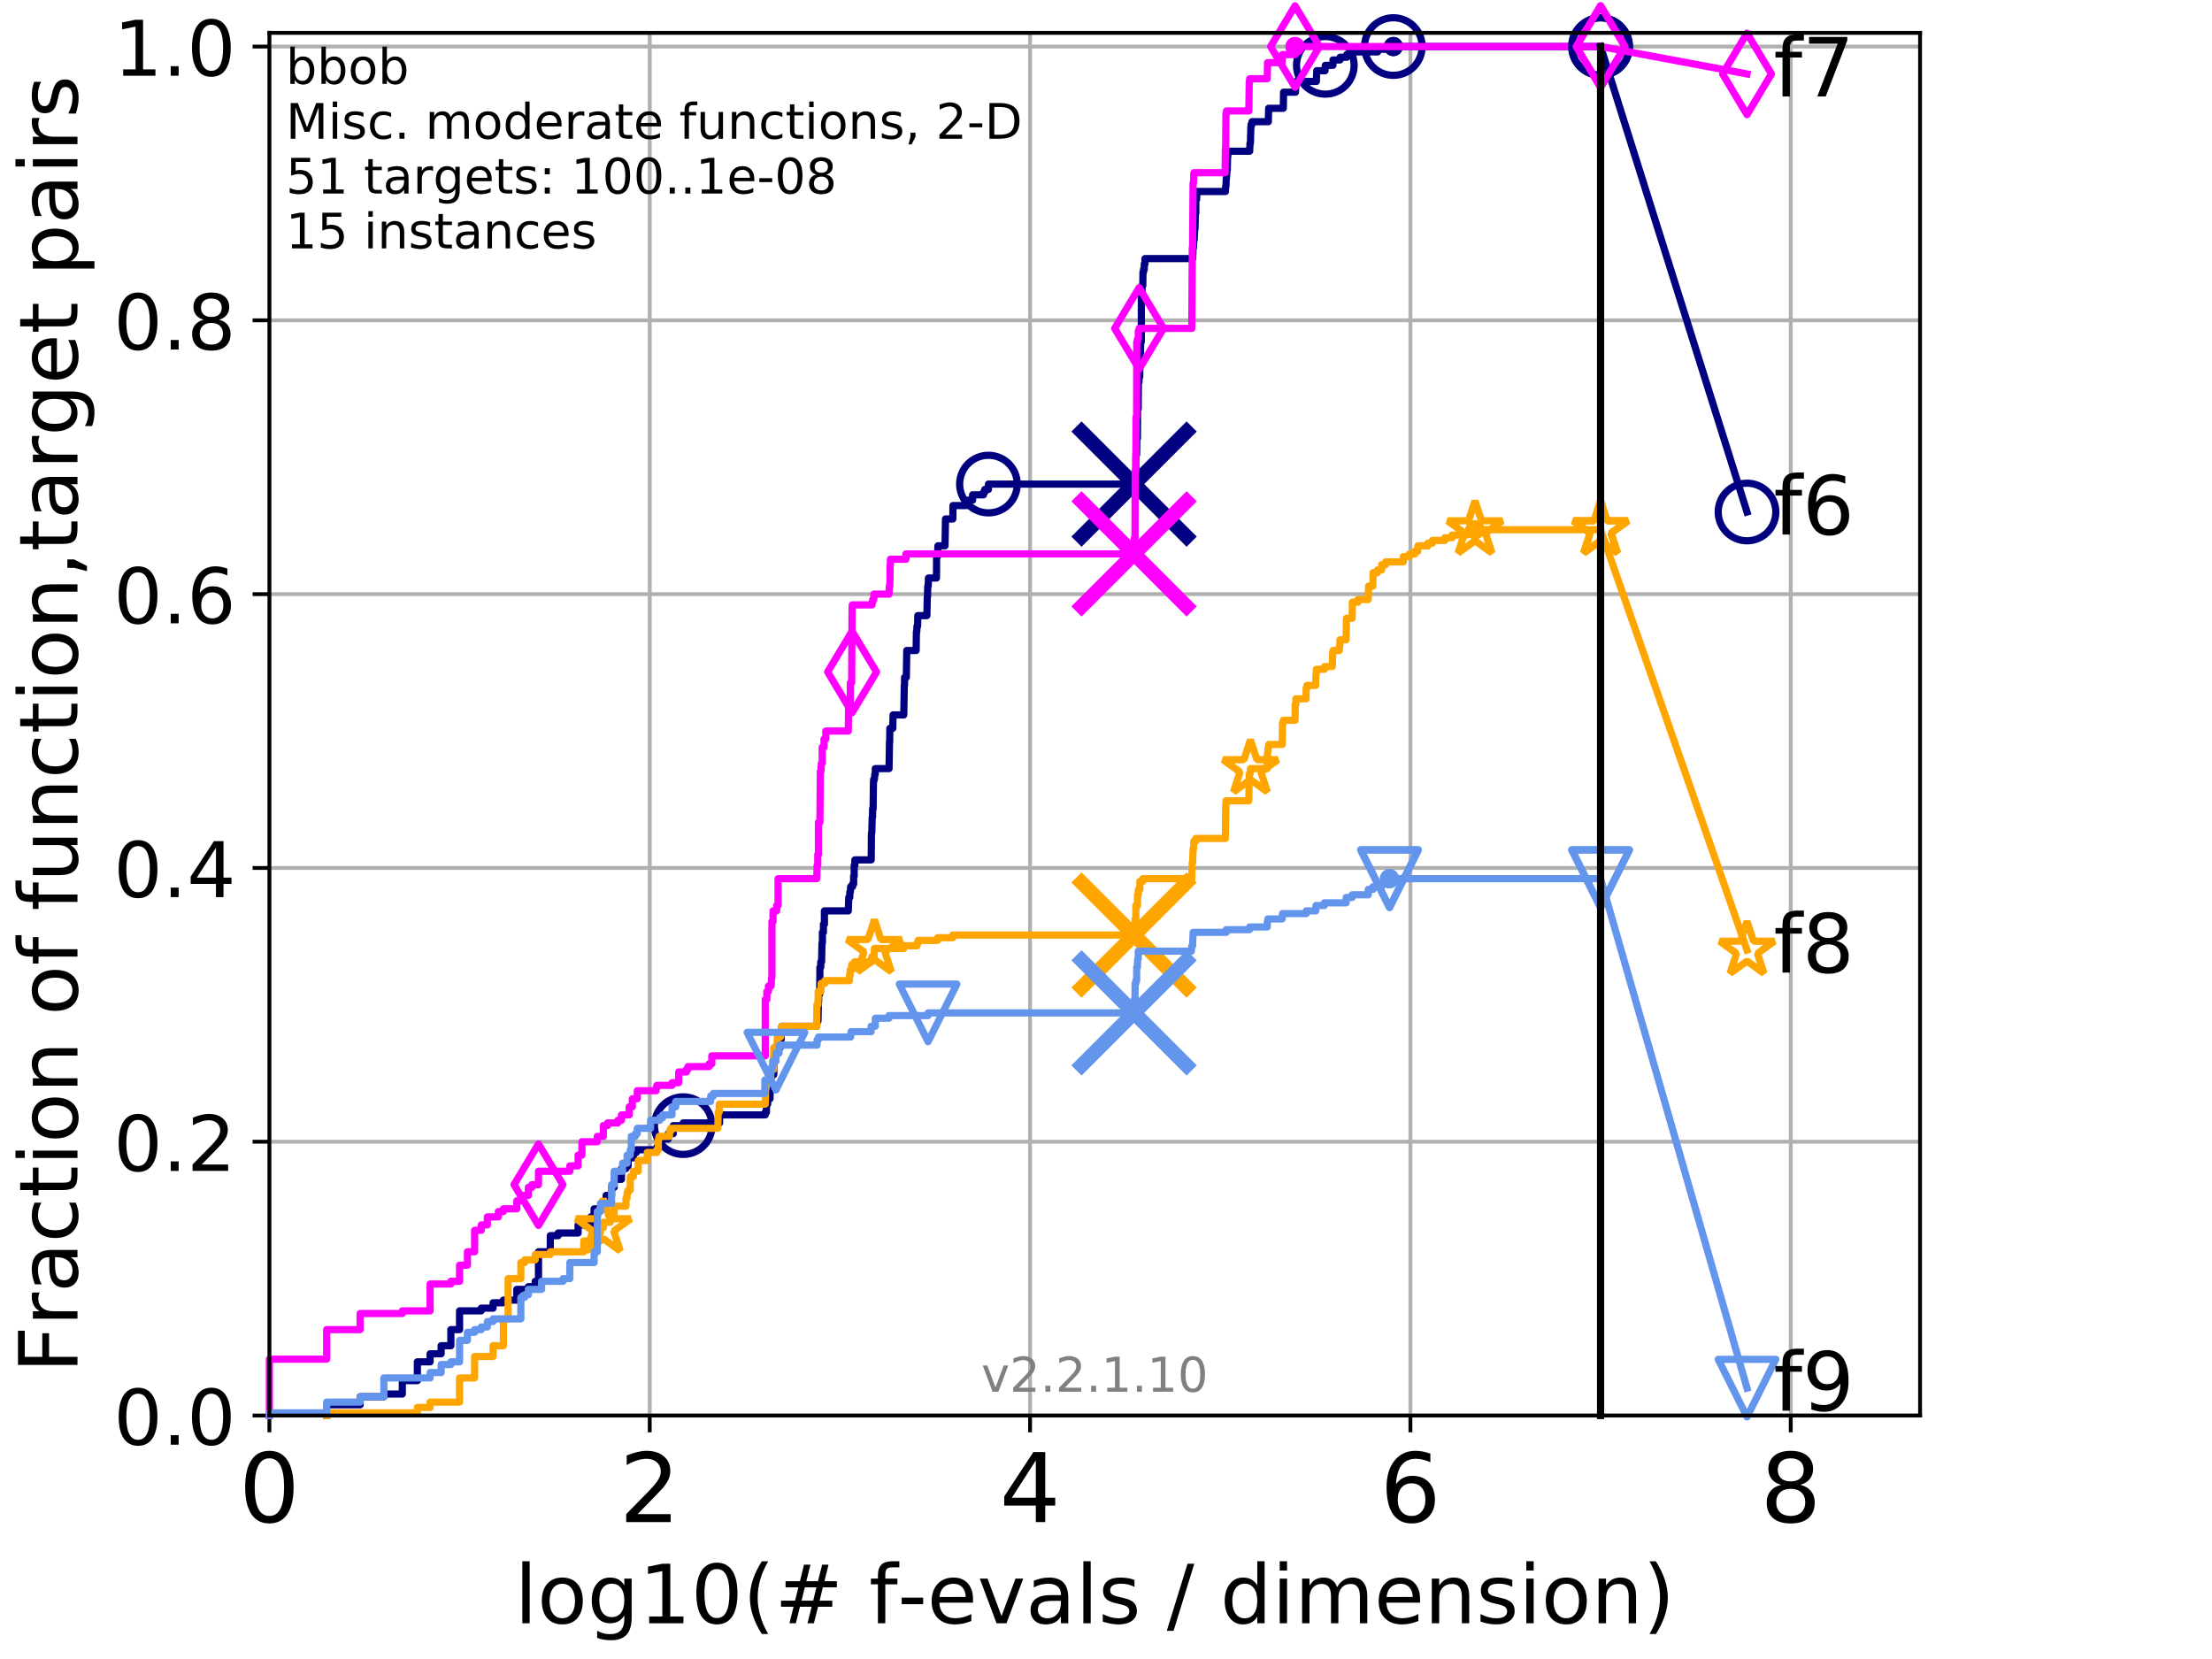 <?xml version="1.0" encoding="utf-8" standalone="no"?>
<!DOCTYPE svg PUBLIC "-//W3C//DTD SVG 1.1//EN"
  "http://www.w3.org/Graphics/SVG/1.1/DTD/svg11.dtd">
<!-- Created with matplotlib (http://matplotlib.org/) -->
<svg height="345.6pt" version="1.1" viewBox="0 0 460.8 345.6" width="460.8pt" xmlns="http://www.w3.org/2000/svg" xmlns:xlink="http://www.w3.org/1999/xlink">
 <defs>
  <style type="text/css">
*{stroke-linecap:butt;stroke-linejoin:round;}
  </style>
 </defs>
 <g id="figure_1">
  <g id="patch_1">
   <path d="M 0 345.6 
L 460.8 345.6 
L 460.8 0 
L 0 0 
z
" style="fill:#ffffff;"/>
  </g>
  <g id="axes_1">
   <g id="patch_2">
    <path d="M 56.12 294.88 
L 399.984 294.88 
L 399.984 6.845 
L 56.12 6.845 
z
" style="fill:#ffffff;"/>
   </g>
   <g id="matplotlib.axis_1">
    <g id="xtick_1">
     <g id="line2d_1">
      <path clip-path="url(#p5148d0ee35)" d="M 56.12 294.88 
L 56.12 6.845 
" style="fill:none;stroke:#b0b0b0;stroke-linecap:square;stroke-width:0.8;"/>
     </g>
     <g id="line2d_2">
      <defs>
       <path d="M 0 0 
L 0 3.5 
" id="m7749df91ec" style="stroke:#000000;stroke-width:0.8;"/>
      </defs>
      <g>
       <use style="stroke:#000000;stroke-width:0.8;" x="56.12" xlink:href="#m7749df91ec" y="294.88"/>
      </g>
     </g>
     <g id="text_1">
      <!-- 0 -->
      <defs>
       <path d="M 31.781 66.406 
Q 24.172 66.406 20.328 58.906 
Q 16.5 51.422 16.5 36.375 
Q 16.5 21.391 20.328 13.891 
Q 24.172 6.391 31.781 6.391 
Q 39.453 6.391 43.281 13.891 
Q 47.125 21.391 47.125 36.375 
Q 47.125 51.422 43.281 58.906 
Q 39.453 66.406 31.781 66.406 
z
M 31.781 74.219 
Q 44.047 74.219 50.516 64.516 
Q 56.984 54.828 56.984 36.375 
Q 56.984 17.969 50.516 8.266 
Q 44.047 -1.422 31.781 -1.422 
Q 19.531 -1.422 13.062 8.266 
Q 6.594 17.969 6.594 36.375 
Q 6.594 54.828 13.062 64.516 
Q 19.531 74.219 31.781 74.219 
z
" id="DejaVuSans-30"/>
      </defs>
      <g transform="translate(49.758 317.077)scale(0.2 -0.2)">
       <use xlink:href="#DejaVuSans-30"/>
      </g>
     </g>
    </g>
    <g id="xtick_2">
     <g id="line2d_3">
      <path clip-path="url(#p5148d0ee35)" d="M 135.351 294.88 
L 135.351 6.845 
" style="fill:none;stroke:#b0b0b0;stroke-linecap:square;stroke-width:0.8;"/>
     </g>
     <g id="line2d_4">
      <g>
       <use style="stroke:#000000;stroke-width:0.8;" x="135.351" xlink:href="#m7749df91ec" y="294.88"/>
      </g>
     </g>
     <g id="text_2">
      <!-- 2 -->
      <defs>
       <path d="M 19.188 8.297 
L 53.609 8.297 
L 53.609 0 
L 7.328 0 
L 7.328 8.297 
Q 12.938 14.109 22.625 23.891 
Q 32.328 33.688 34.812 36.531 
Q 39.547 41.844 41.422 45.531 
Q 43.312 49.219 43.312 52.781 
Q 43.312 58.594 39.234 62.25 
Q 35.156 65.922 28.609 65.922 
Q 23.969 65.922 18.812 64.312 
Q 13.672 62.703 7.812 59.422 
L 7.812 69.391 
Q 13.766 71.781 18.938 73 
Q 24.125 74.219 28.422 74.219 
Q 39.75 74.219 46.484 68.547 
Q 53.219 62.891 53.219 53.422 
Q 53.219 48.922 51.531 44.891 
Q 49.859 40.875 45.406 35.406 
Q 44.188 33.984 37.641 27.219 
Q 31.109 20.453 19.188 8.297 
z
" id="DejaVuSans-32"/>
      </defs>
      <g transform="translate(128.989 317.077)scale(0.2 -0.2)">
       <use xlink:href="#DejaVuSans-32"/>
      </g>
     </g>
    </g>
    <g id="xtick_3">
     <g id="line2d_5">
      <path clip-path="url(#p5148d0ee35)" d="M 214.583 294.88 
L 214.583 6.845 
" style="fill:none;stroke:#b0b0b0;stroke-linecap:square;stroke-width:0.8;"/>
     </g>
     <g id="line2d_6">
      <g>
       <use style="stroke:#000000;stroke-width:0.8;" x="214.583" xlink:href="#m7749df91ec" y="294.88"/>
      </g>
     </g>
     <g id="text_3">
      <!-- 4 -->
      <defs>
       <path d="M 37.797 64.312 
L 12.891 25.391 
L 37.797 25.391 
z
M 35.203 72.906 
L 47.609 72.906 
L 47.609 25.391 
L 58.016 25.391 
L 58.016 17.188 
L 47.609 17.188 
L 47.609 0 
L 37.797 0 
L 37.797 17.188 
L 4.891 17.188 
L 4.891 26.703 
z
" id="DejaVuSans-34"/>
      </defs>
      <g transform="translate(208.22 317.077)scale(0.2 -0.2)">
       <use xlink:href="#DejaVuSans-34"/>
      </g>
     </g>
    </g>
    <g id="xtick_4">
     <g id="line2d_7">
      <path clip-path="url(#p5148d0ee35)" d="M 293.814 294.88 
L 293.814 6.845 
" style="fill:none;stroke:#b0b0b0;stroke-linecap:square;stroke-width:0.8;"/>
     </g>
     <g id="line2d_8">
      <g>
       <use style="stroke:#000000;stroke-width:0.8;" x="293.814" xlink:href="#m7749df91ec" y="294.88"/>
      </g>
     </g>
     <g id="text_4">
      <!-- 6 -->
      <defs>
       <path d="M 33.016 40.375 
Q 26.375 40.375 22.484 35.828 
Q 18.609 31.297 18.609 23.391 
Q 18.609 15.531 22.484 10.953 
Q 26.375 6.391 33.016 6.391 
Q 39.656 6.391 43.531 10.953 
Q 47.406 15.531 47.406 23.391 
Q 47.406 31.297 43.531 35.828 
Q 39.656 40.375 33.016 40.375 
z
M 52.594 71.297 
L 52.594 62.312 
Q 48.875 64.062 45.094 64.984 
Q 41.312 65.922 37.594 65.922 
Q 27.828 65.922 22.672 59.328 
Q 17.531 52.734 16.797 39.406 
Q 19.672 43.656 24.016 45.922 
Q 28.375 48.188 33.594 48.188 
Q 44.578 48.188 50.953 41.516 
Q 57.328 34.859 57.328 23.391 
Q 57.328 12.156 50.688 5.359 
Q 44.047 -1.422 33.016 -1.422 
Q 20.359 -1.422 13.672 8.266 
Q 6.984 17.969 6.984 36.375 
Q 6.984 53.656 15.188 63.938 
Q 23.391 74.219 37.203 74.219 
Q 40.922 74.219 44.703 73.484 
Q 48.484 72.75 52.594 71.297 
z
" id="DejaVuSans-36"/>
      </defs>
      <g transform="translate(287.452 317.077)scale(0.2 -0.2)">
       <use xlink:href="#DejaVuSans-36"/>
      </g>
     </g>
    </g>
    <g id="xtick_5">
     <g id="line2d_9">
      <path clip-path="url(#p5148d0ee35)" d="M 373.045 294.88 
L 373.045 6.845 
" style="fill:none;stroke:#b0b0b0;stroke-linecap:square;stroke-width:0.8;"/>
     </g>
     <g id="line2d_10">
      <g>
       <use style="stroke:#000000;stroke-width:0.8;" x="373.045" xlink:href="#m7749df91ec" y="294.88"/>
      </g>
     </g>
     <g id="text_5">
      <!-- 8 -->
      <defs>
       <path d="M 31.781 34.625 
Q 24.75 34.625 20.719 30.859 
Q 16.703 27.094 16.703 20.516 
Q 16.703 13.922 20.719 10.156 
Q 24.75 6.391 31.781 6.391 
Q 38.812 6.391 42.859 10.172 
Q 46.922 13.969 46.922 20.516 
Q 46.922 27.094 42.891 30.859 
Q 38.875 34.625 31.781 34.625 
z
M 21.922 38.812 
Q 15.578 40.375 12.031 44.719 
Q 8.5 49.078 8.5 55.328 
Q 8.5 64.062 14.719 69.141 
Q 20.953 74.219 31.781 74.219 
Q 42.672 74.219 48.875 69.141 
Q 55.078 64.062 55.078 55.328 
Q 55.078 49.078 51.531 44.719 
Q 48 40.375 41.703 38.812 
Q 48.828 37.156 52.797 32.312 
Q 56.781 27.484 56.781 20.516 
Q 56.781 9.906 50.312 4.234 
Q 43.844 -1.422 31.781 -1.422 
Q 19.734 -1.422 13.25 4.234 
Q 6.781 9.906 6.781 20.516 
Q 6.781 27.484 10.781 32.312 
Q 14.797 37.156 21.922 38.812 
z
M 18.312 54.391 
Q 18.312 48.734 21.844 45.562 
Q 25.391 42.391 31.781 42.391 
Q 38.141 42.391 41.719 45.562 
Q 45.312 48.734 45.312 54.391 
Q 45.312 60.062 41.719 63.234 
Q 38.141 66.406 31.781 66.406 
Q 25.391 66.406 21.844 63.234 
Q 18.312 60.062 18.312 54.391 
z
" id="DejaVuSans-38"/>
      </defs>
      <g transform="translate(366.683 317.077)scale(0.2 -0.2)">
       <use xlink:href="#DejaVuSans-38"/>
      </g>
     </g>
    </g>
    <g id="text_6">
     <!-- log10(# f-evals / dimension) -->
     <defs>
      <path d="M 9.422 75.984 
L 18.406 75.984 
L 18.406 0 
L 9.422 0 
z
" id="DejaVuSans-6c"/>
      <path d="M 30.609 48.391 
Q 23.391 48.391 19.188 42.75 
Q 14.984 37.109 14.984 27.297 
Q 14.984 17.484 19.156 11.844 
Q 23.344 6.203 30.609 6.203 
Q 37.797 6.203 41.984 11.859 
Q 46.188 17.531 46.188 27.297 
Q 46.188 37.016 41.984 42.703 
Q 37.797 48.391 30.609 48.391 
z
M 30.609 56 
Q 42.328 56 49.016 48.375 
Q 55.719 40.766 55.719 27.297 
Q 55.719 13.875 49.016 6.219 
Q 42.328 -1.422 30.609 -1.422 
Q 18.844 -1.422 12.172 6.219 
Q 5.516 13.875 5.516 27.297 
Q 5.516 40.766 12.172 48.375 
Q 18.844 56 30.609 56 
z
" id="DejaVuSans-6f"/>
      <path d="M 45.406 27.984 
Q 45.406 37.75 41.375 43.109 
Q 37.359 48.484 30.078 48.484 
Q 22.859 48.484 18.828 43.109 
Q 14.797 37.75 14.797 27.984 
Q 14.797 18.266 18.828 12.891 
Q 22.859 7.516 30.078 7.516 
Q 37.359 7.516 41.375 12.891 
Q 45.406 18.266 45.406 27.984 
z
M 54.391 6.781 
Q 54.391 -7.172 48.188 -13.984 
Q 42 -20.797 29.203 -20.797 
Q 24.469 -20.797 20.266 -20.094 
Q 16.062 -19.391 12.109 -17.922 
L 12.109 -9.188 
Q 16.062 -11.328 19.922 -12.344 
Q 23.781 -13.375 27.781 -13.375 
Q 36.625 -13.375 41.016 -8.766 
Q 45.406 -4.156 45.406 5.172 
L 45.406 9.625 
Q 42.625 4.781 38.281 2.391 
Q 33.938 0 27.875 0 
Q 17.828 0 11.672 7.656 
Q 5.516 15.328 5.516 27.984 
Q 5.516 40.672 11.672 48.328 
Q 17.828 56 27.875 56 
Q 33.938 56 38.281 53.609 
Q 42.625 51.219 45.406 46.391 
L 45.406 54.688 
L 54.391 54.688 
z
" id="DejaVuSans-67"/>
      <path d="M 12.406 8.297 
L 28.516 8.297 
L 28.516 63.922 
L 10.984 60.406 
L 10.984 69.391 
L 28.422 72.906 
L 38.281 72.906 
L 38.281 8.297 
L 54.391 8.297 
L 54.391 0 
L 12.406 0 
z
" id="DejaVuSans-31"/>
      <path d="M 31 75.875 
Q 24.469 64.656 21.281 53.656 
Q 18.109 42.672 18.109 31.391 
Q 18.109 20.125 21.312 9.062 
Q 24.516 -2 31 -13.188 
L 23.188 -13.188 
Q 15.875 -1.703 12.234 9.375 
Q 8.594 20.453 8.594 31.391 
Q 8.594 42.281 12.203 53.312 
Q 15.828 64.359 23.188 75.875 
z
" id="DejaVuSans-28"/>
      <path d="M 51.125 44 
L 36.922 44 
L 32.812 27.688 
L 47.125 27.688 
z
M 43.797 71.781 
L 38.719 51.516 
L 52.984 51.516 
L 58.109 71.781 
L 65.922 71.781 
L 60.891 51.516 
L 76.125 51.516 
L 76.125 44 
L 58.984 44 
L 54.984 27.688 
L 70.516 27.688 
L 70.516 20.219 
L 53.078 20.219 
L 48 0 
L 40.188 0 
L 45.219 20.219 
L 30.906 20.219 
L 25.875 0 
L 18.016 0 
L 23.094 20.219 
L 7.719 20.219 
L 7.719 27.688 
L 24.906 27.688 
L 29 44 
L 13.281 44 
L 13.281 51.516 
L 30.906 51.516 
L 35.891 71.781 
z
" id="DejaVuSans-23"/>
      <path id="DejaVuSans-20"/>
      <path d="M 37.109 75.984 
L 37.109 68.5 
L 28.516 68.5 
Q 23.688 68.5 21.797 66.547 
Q 19.922 64.594 19.922 59.516 
L 19.922 54.688 
L 34.719 54.688 
L 34.719 47.703 
L 19.922 47.703 
L 19.922 0 
L 10.891 0 
L 10.891 47.703 
L 2.297 47.703 
L 2.297 54.688 
L 10.891 54.688 
L 10.891 58.5 
Q 10.891 67.625 15.141 71.797 
Q 19.391 75.984 28.609 75.984 
z
" id="DejaVuSans-66"/>
      <path d="M 4.891 31.391 
L 31.203 31.391 
L 31.203 23.391 
L 4.891 23.391 
z
" id="DejaVuSans-2d"/>
      <path d="M 56.203 29.594 
L 56.203 25.203 
L 14.891 25.203 
Q 15.484 15.922 20.484 11.062 
Q 25.484 6.203 34.422 6.203 
Q 39.594 6.203 44.453 7.469 
Q 49.312 8.734 54.109 11.281 
L 54.109 2.781 
Q 49.266 0.734 44.188 -0.344 
Q 39.109 -1.422 33.891 -1.422 
Q 20.797 -1.422 13.156 6.188 
Q 5.516 13.812 5.516 26.812 
Q 5.516 40.234 12.766 48.109 
Q 20.016 56 32.328 56 
Q 43.359 56 49.781 48.891 
Q 56.203 41.797 56.203 29.594 
z
M 47.219 32.234 
Q 47.125 39.594 43.094 43.984 
Q 39.062 48.391 32.422 48.391 
Q 24.906 48.391 20.391 44.141 
Q 15.875 39.891 15.188 32.172 
z
" id="DejaVuSans-65"/>
      <path d="M 2.984 54.688 
L 12.5 54.688 
L 29.594 8.797 
L 46.688 54.688 
L 56.203 54.688 
L 35.688 0 
L 23.484 0 
z
" id="DejaVuSans-76"/>
      <path d="M 34.281 27.484 
Q 23.391 27.484 19.188 25 
Q 14.984 22.516 14.984 16.5 
Q 14.984 11.719 18.141 8.906 
Q 21.297 6.109 26.703 6.109 
Q 34.188 6.109 38.703 11.406 
Q 43.219 16.703 43.219 25.484 
L 43.219 27.484 
z
M 52.203 31.203 
L 52.203 0 
L 43.219 0 
L 43.219 8.297 
Q 40.141 3.328 35.547 0.953 
Q 30.953 -1.422 24.312 -1.422 
Q 15.922 -1.422 10.953 3.297 
Q 6 8.016 6 15.922 
Q 6 25.141 12.172 29.828 
Q 18.359 34.516 30.609 34.516 
L 43.219 34.516 
L 43.219 35.406 
Q 43.219 41.609 39.141 45 
Q 35.062 48.391 27.688 48.391 
Q 23 48.391 18.547 47.266 
Q 14.109 46.141 10.016 43.891 
L 10.016 52.203 
Q 14.938 54.109 19.578 55.047 
Q 24.219 56 28.609 56 
Q 40.484 56 46.344 49.844 
Q 52.203 43.703 52.203 31.203 
z
" id="DejaVuSans-61"/>
      <path d="M 44.281 53.078 
L 44.281 44.578 
Q 40.484 46.531 36.375 47.5 
Q 32.281 48.484 27.875 48.484 
Q 21.188 48.484 17.844 46.438 
Q 14.5 44.391 14.5 40.281 
Q 14.5 37.156 16.891 35.375 
Q 19.281 33.594 26.516 31.984 
L 29.594 31.297 
Q 39.156 29.25 43.188 25.516 
Q 47.219 21.781 47.219 15.094 
Q 47.219 7.469 41.188 3.016 
Q 35.156 -1.422 24.609 -1.422 
Q 20.219 -1.422 15.453 -0.562 
Q 10.688 0.297 5.422 2 
L 5.422 11.281 
Q 10.406 8.688 15.234 7.391 
Q 20.062 6.109 24.812 6.109 
Q 31.156 6.109 34.562 8.281 
Q 37.984 10.453 37.984 14.406 
Q 37.984 18.062 35.516 20.016 
Q 33.062 21.969 24.703 23.781 
L 21.578 24.516 
Q 13.234 26.266 9.516 29.906 
Q 5.812 33.547 5.812 39.891 
Q 5.812 47.609 11.281 51.797 
Q 16.75 56 26.812 56 
Q 31.781 56 36.172 55.266 
Q 40.578 54.547 44.281 53.078 
z
" id="DejaVuSans-73"/>
      <path d="M 25.391 72.906 
L 33.688 72.906 
L 8.297 -9.281 
L 0 -9.281 
z
" id="DejaVuSans-2f"/>
      <path d="M 45.406 46.391 
L 45.406 75.984 
L 54.391 75.984 
L 54.391 0 
L 45.406 0 
L 45.406 8.203 
Q 42.578 3.328 38.25 0.953 
Q 33.938 -1.422 27.875 -1.422 
Q 17.969 -1.422 11.734 6.484 
Q 5.516 14.406 5.516 27.297 
Q 5.516 40.188 11.734 48.094 
Q 17.969 56 27.875 56 
Q 33.938 56 38.25 53.625 
Q 42.578 51.266 45.406 46.391 
z
M 14.797 27.297 
Q 14.797 17.391 18.875 11.75 
Q 22.953 6.109 30.078 6.109 
Q 37.203 6.109 41.297 11.75 
Q 45.406 17.391 45.406 27.297 
Q 45.406 37.203 41.297 42.844 
Q 37.203 48.484 30.078 48.484 
Q 22.953 48.484 18.875 42.844 
Q 14.797 37.203 14.797 27.297 
z
" id="DejaVuSans-64"/>
      <path d="M 9.422 54.688 
L 18.406 54.688 
L 18.406 0 
L 9.422 0 
z
M 9.422 75.984 
L 18.406 75.984 
L 18.406 64.594 
L 9.422 64.594 
z
" id="DejaVuSans-69"/>
      <path d="M 52 44.188 
Q 55.375 50.25 60.062 53.125 
Q 64.75 56 71.094 56 
Q 79.641 56 84.281 50.016 
Q 88.922 44.047 88.922 33.016 
L 88.922 0 
L 79.891 0 
L 79.891 32.719 
Q 79.891 40.578 77.094 44.375 
Q 74.312 48.188 68.609 48.188 
Q 61.625 48.188 57.562 43.547 
Q 53.516 38.922 53.516 30.906 
L 53.516 0 
L 44.484 0 
L 44.484 32.719 
Q 44.484 40.625 41.703 44.406 
Q 38.922 48.188 33.109 48.188 
Q 26.219 48.188 22.156 43.531 
Q 18.109 38.875 18.109 30.906 
L 18.109 0 
L 9.078 0 
L 9.078 54.688 
L 18.109 54.688 
L 18.109 46.188 
Q 21.188 51.219 25.484 53.609 
Q 29.781 56 35.688 56 
Q 41.656 56 45.828 52.969 
Q 50 49.953 52 44.188 
z
" id="DejaVuSans-6d"/>
      <path d="M 54.891 33.016 
L 54.891 0 
L 45.906 0 
L 45.906 32.719 
Q 45.906 40.484 42.875 44.328 
Q 39.844 48.188 33.797 48.188 
Q 26.516 48.188 22.312 43.547 
Q 18.109 38.922 18.109 30.906 
L 18.109 0 
L 9.078 0 
L 9.078 54.688 
L 18.109 54.688 
L 18.109 46.188 
Q 21.344 51.125 25.703 53.562 
Q 30.078 56 35.797 56 
Q 45.219 56 50.047 50.172 
Q 54.891 44.344 54.891 33.016 
z
" id="DejaVuSans-6e"/>
      <path d="M 8.016 75.875 
L 15.828 75.875 
Q 23.141 64.359 26.781 53.312 
Q 30.422 42.281 30.422 31.391 
Q 30.422 20.453 26.781 9.375 
Q 23.141 -1.703 15.828 -13.188 
L 8.016 -13.188 
Q 14.5 -2 17.703 9.062 
Q 20.906 20.125 20.906 31.391 
Q 20.906 42.672 17.703 53.656 
Q 14.5 64.656 8.016 75.875 
z
" id="DejaVuSans-29"/>
     </defs>
     <g transform="translate(107.211 338.154)scale(0.17 -0.17)">
      <use xlink:href="#DejaVuSans-6c"/>
      <use x="27.783" xlink:href="#DejaVuSans-6f"/>
      <use x="88.965" xlink:href="#DejaVuSans-67"/>
      <use x="152.441" xlink:href="#DejaVuSans-31"/>
      <use x="216.064" xlink:href="#DejaVuSans-30"/>
      <use x="279.688" xlink:href="#DejaVuSans-28"/>
      <use x="318.701" xlink:href="#DejaVuSans-23"/>
      <use x="402.49" xlink:href="#DejaVuSans-20"/>
      <use x="434.277" xlink:href="#DejaVuSans-66"/>
      <use x="469.404" xlink:href="#DejaVuSans-2d"/>
      <use x="505.488" xlink:href="#DejaVuSans-65"/>
      <use x="567.012" xlink:href="#DejaVuSans-76"/>
      <use x="626.191" xlink:href="#DejaVuSans-61"/>
      <use x="687.471" xlink:href="#DejaVuSans-6c"/>
      <use x="715.254" xlink:href="#DejaVuSans-73"/>
      <use x="767.354" xlink:href="#DejaVuSans-20"/>
      <use x="799.141" xlink:href="#DejaVuSans-2f"/>
      <use x="832.832" xlink:href="#DejaVuSans-20"/>
      <use x="864.619" xlink:href="#DejaVuSans-64"/>
      <use x="928.096" xlink:href="#DejaVuSans-69"/>
      <use x="955.879" xlink:href="#DejaVuSans-6d"/>
      <use x="1053.291" xlink:href="#DejaVuSans-65"/>
      <use x="1114.814" xlink:href="#DejaVuSans-6e"/>
      <use x="1178.193" xlink:href="#DejaVuSans-73"/>
      <use x="1230.293" xlink:href="#DejaVuSans-69"/>
      <use x="1258.076" xlink:href="#DejaVuSans-6f"/>
      <use x="1319.258" xlink:href="#DejaVuSans-6e"/>
      <use x="1382.637" xlink:href="#DejaVuSans-29"/>
     </g>
    </g>
   </g>
   <g id="matplotlib.axis_2">
    <g id="ytick_1">
     <g id="line2d_11">
      <path clip-path="url(#p5148d0ee35)" d="M 56.12 294.88 
L 399.984 294.88 
" style="fill:none;stroke:#b0b0b0;stroke-linecap:square;stroke-width:0.8;"/>
     </g>
     <g id="line2d_12">
      <defs>
       <path d="M 0 0 
L -3.5 0 
" id="mec17749cab" style="stroke:#000000;stroke-width:0.8;"/>
      </defs>
      <g>
       <use style="stroke:#000000;stroke-width:0.8;" x="56.12" xlink:href="#mec17749cab" y="294.88"/>
      </g>
     </g>
     <g id="text_7">
      <!-- 0.0 -->
      <defs>
       <path d="M 10.688 12.406 
L 21 12.406 
L 21 0 
L 10.688 0 
z
" id="DejaVuSans-2e"/>
      </defs>
      <g transform="translate(23.675 300.959)scale(0.16 -0.16)">
       <use xlink:href="#DejaVuSans-30"/>
       <use x="63.623" xlink:href="#DejaVuSans-2e"/>
       <use x="95.41" xlink:href="#DejaVuSans-30"/>
      </g>
     </g>
    </g>
    <g id="ytick_2">
     <g id="line2d_13">
      <path clip-path="url(#p5148d0ee35)" d="M 56.12 237.843 
L 399.984 237.843 
" style="fill:none;stroke:#b0b0b0;stroke-linecap:square;stroke-width:0.8;"/>
     </g>
     <g id="line2d_14">
      <g>
       <use style="stroke:#000000;stroke-width:0.8;" x="56.12" xlink:href="#mec17749cab" y="237.843"/>
      </g>
     </g>
     <g id="text_8">
      <!-- 0.2 -->
      <g transform="translate(23.675 243.922)scale(0.16 -0.16)">
       <use xlink:href="#DejaVuSans-30"/>
       <use x="63.623" xlink:href="#DejaVuSans-2e"/>
       <use x="95.41" xlink:href="#DejaVuSans-32"/>
      </g>
     </g>
    </g>
    <g id="ytick_3">
     <g id="line2d_15">
      <path clip-path="url(#p5148d0ee35)" d="M 56.12 180.807 
L 399.984 180.807 
" style="fill:none;stroke:#b0b0b0;stroke-linecap:square;stroke-width:0.8;"/>
     </g>
     <g id="line2d_16">
      <g>
       <use style="stroke:#000000;stroke-width:0.8;" x="56.12" xlink:href="#mec17749cab" y="180.807"/>
      </g>
     </g>
     <g id="text_9">
      <!-- 0.4 -->
      <g transform="translate(23.675 186.886)scale(0.16 -0.16)">
       <use xlink:href="#DejaVuSans-30"/>
       <use x="63.623" xlink:href="#DejaVuSans-2e"/>
       <use x="95.41" xlink:href="#DejaVuSans-34"/>
      </g>
     </g>
    </g>
    <g id="ytick_4">
     <g id="line2d_17">
      <path clip-path="url(#p5148d0ee35)" d="M 56.12 123.77 
L 399.984 123.77 
" style="fill:none;stroke:#b0b0b0;stroke-linecap:square;stroke-width:0.8;"/>
     </g>
     <g id="line2d_18">
      <g>
       <use style="stroke:#000000;stroke-width:0.8;" x="56.12" xlink:href="#mec17749cab" y="123.77"/>
      </g>
     </g>
     <g id="text_10">
      <!-- 0.6 -->
      <g transform="translate(23.675 129.849)scale(0.16 -0.16)">
       <use xlink:href="#DejaVuSans-30"/>
       <use x="63.623" xlink:href="#DejaVuSans-2e"/>
       <use x="95.41" xlink:href="#DejaVuSans-36"/>
      </g>
     </g>
    </g>
    <g id="ytick_5">
     <g id="line2d_19">
      <path clip-path="url(#p5148d0ee35)" d="M 56.12 66.734 
L 399.984 66.734 
" style="fill:none;stroke:#b0b0b0;stroke-linecap:square;stroke-width:0.8;"/>
     </g>
     <g id="line2d_20">
      <g>
       <use style="stroke:#000000;stroke-width:0.8;" x="56.12" xlink:href="#mec17749cab" y="66.734"/>
      </g>
     </g>
     <g id="text_11">
      <!-- 0.8 -->
      <g transform="translate(23.675 72.812)scale(0.16 -0.16)">
       <use xlink:href="#DejaVuSans-30"/>
       <use x="63.623" xlink:href="#DejaVuSans-2e"/>
       <use x="95.41" xlink:href="#DejaVuSans-38"/>
      </g>
     </g>
    </g>
    <g id="ytick_6">
     <g id="line2d_21">
      <path clip-path="url(#p5148d0ee35)" d="M 56.12 9.697 
L 399.984 9.697 
" style="fill:none;stroke:#b0b0b0;stroke-linecap:square;stroke-width:0.8;"/>
     </g>
     <g id="line2d_22">
      <g>
       <use style="stroke:#000000;stroke-width:0.8;" x="56.12" xlink:href="#mec17749cab" y="9.697"/>
      </g>
     </g>
     <g id="text_12">
      <!-- 1.0 -->
      <g transform="translate(23.675 15.776)scale(0.16 -0.16)">
       <use xlink:href="#DejaVuSans-31"/>
       <use x="63.623" xlink:href="#DejaVuSans-2e"/>
       <use x="95.41" xlink:href="#DejaVuSans-30"/>
      </g>
     </g>
    </g>
    <g id="text_13">
     <!-- Fraction of function,target pairs -->
     <defs>
      <path d="M 9.812 72.906 
L 51.703 72.906 
L 51.703 64.594 
L 19.672 64.594 
L 19.672 43.109 
L 48.578 43.109 
L 48.578 34.812 
L 19.672 34.812 
L 19.672 0 
L 9.812 0 
z
" id="DejaVuSans-46"/>
      <path d="M 41.109 46.297 
Q 39.594 47.172 37.812 47.578 
Q 36.031 48 33.891 48 
Q 26.266 48 22.188 43.047 
Q 18.109 38.094 18.109 28.812 
L 18.109 0 
L 9.078 0 
L 9.078 54.688 
L 18.109 54.688 
L 18.109 46.188 
Q 20.953 51.172 25.484 53.578 
Q 30.031 56 36.531 56 
Q 37.453 56 38.578 55.875 
Q 39.703 55.766 41.062 55.516 
z
" id="DejaVuSans-72"/>
      <path d="M 48.781 52.594 
L 48.781 44.188 
Q 44.969 46.297 41.141 47.344 
Q 37.312 48.391 33.406 48.391 
Q 24.656 48.391 19.812 42.844 
Q 14.984 37.312 14.984 27.297 
Q 14.984 17.281 19.812 11.734 
Q 24.656 6.203 33.406 6.203 
Q 37.312 6.203 41.141 7.25 
Q 44.969 8.297 48.781 10.406 
L 48.781 2.094 
Q 45.016 0.344 40.984 -0.531 
Q 36.969 -1.422 32.422 -1.422 
Q 20.062 -1.422 12.781 6.344 
Q 5.516 14.109 5.516 27.297 
Q 5.516 40.672 12.859 48.328 
Q 20.219 56 33.016 56 
Q 37.156 56 41.109 55.141 
Q 45.062 54.297 48.781 52.594 
z
" id="DejaVuSans-63"/>
      <path d="M 18.312 70.219 
L 18.312 54.688 
L 36.812 54.688 
L 36.812 47.703 
L 18.312 47.703 
L 18.312 18.016 
Q 18.312 11.328 20.141 9.422 
Q 21.969 7.516 27.594 7.516 
L 36.812 7.516 
L 36.812 0 
L 27.594 0 
Q 17.188 0 13.234 3.875 
Q 9.281 7.766 9.281 18.016 
L 9.281 47.703 
L 2.688 47.703 
L 2.688 54.688 
L 9.281 54.688 
L 9.281 70.219 
z
" id="DejaVuSans-74"/>
      <path d="M 8.5 21.578 
L 8.5 54.688 
L 17.484 54.688 
L 17.484 21.922 
Q 17.484 14.156 20.5 10.266 
Q 23.531 6.391 29.594 6.391 
Q 36.859 6.391 41.078 11.031 
Q 45.312 15.672 45.312 23.688 
L 45.312 54.688 
L 54.297 54.688 
L 54.297 0 
L 45.312 0 
L 45.312 8.406 
Q 42.047 3.422 37.719 1 
Q 33.406 -1.422 27.688 -1.422 
Q 18.266 -1.422 13.375 4.438 
Q 8.5 10.297 8.5 21.578 
z
M 31.109 56 
z
" id="DejaVuSans-75"/>
      <path d="M 11.719 12.406 
L 22.016 12.406 
L 22.016 4 
L 14.016 -11.625 
L 7.719 -11.625 
L 11.719 4 
z
" id="DejaVuSans-2c"/>
      <path d="M 18.109 8.203 
L 18.109 -20.797 
L 9.078 -20.797 
L 9.078 54.688 
L 18.109 54.688 
L 18.109 46.391 
Q 20.953 51.266 25.266 53.625 
Q 29.594 56 35.594 56 
Q 45.562 56 51.781 48.094 
Q 58.016 40.188 58.016 27.297 
Q 58.016 14.406 51.781 6.484 
Q 45.562 -1.422 35.594 -1.422 
Q 29.594 -1.422 25.266 0.953 
Q 20.953 3.328 18.109 8.203 
z
M 48.688 27.297 
Q 48.688 37.203 44.609 42.844 
Q 40.531 48.484 33.406 48.484 
Q 26.266 48.484 22.188 42.844 
Q 18.109 37.203 18.109 27.297 
Q 18.109 17.391 22.188 11.75 
Q 26.266 6.109 33.406 6.109 
Q 40.531 6.109 44.609 11.75 
Q 48.688 17.391 48.688 27.297 
z
" id="DejaVuSans-70"/>
     </defs>
     <g transform="translate(16.14 286.002)rotate(-90)scale(0.17 -0.17)">
      <use xlink:href="#DejaVuSans-46"/>
      <use x="57.41" xlink:href="#DejaVuSans-72"/>
      <use x="98.523" xlink:href="#DejaVuSans-61"/>
      <use x="159.803" xlink:href="#DejaVuSans-63"/>
      <use x="214.783" xlink:href="#DejaVuSans-74"/>
      <use x="253.992" xlink:href="#DejaVuSans-69"/>
      <use x="281.775" xlink:href="#DejaVuSans-6f"/>
      <use x="342.957" xlink:href="#DejaVuSans-6e"/>
      <use x="406.336" xlink:href="#DejaVuSans-20"/>
      <use x="438.123" xlink:href="#DejaVuSans-6f"/>
      <use x="499.305" xlink:href="#DejaVuSans-66"/>
      <use x="534.51" xlink:href="#DejaVuSans-20"/>
      <use x="566.297" xlink:href="#DejaVuSans-66"/>
      <use x="601.502" xlink:href="#DejaVuSans-75"/>
      <use x="664.881" xlink:href="#DejaVuSans-6e"/>
      <use x="728.26" xlink:href="#DejaVuSans-63"/>
      <use x="783.24" xlink:href="#DejaVuSans-74"/>
      <use x="822.449" xlink:href="#DejaVuSans-69"/>
      <use x="850.232" xlink:href="#DejaVuSans-6f"/>
      <use x="911.414" xlink:href="#DejaVuSans-6e"/>
      <use x="974.793" xlink:href="#DejaVuSans-2c"/>
      <use x="1006.58" xlink:href="#DejaVuSans-74"/>
      <use x="1045.789" xlink:href="#DejaVuSans-61"/>
      <use x="1107.068" xlink:href="#DejaVuSans-72"/>
      <use x="1148.166" xlink:href="#DejaVuSans-67"/>
      <use x="1211.643" xlink:href="#DejaVuSans-65"/>
      <use x="1273.166" xlink:href="#DejaVuSans-74"/>
      <use x="1312.375" xlink:href="#DejaVuSans-20"/>
      <use x="1344.162" xlink:href="#DejaVuSans-70"/>
      <use x="1407.639" xlink:href="#DejaVuSans-61"/>
      <use x="1468.918" xlink:href="#DejaVuSans-69"/>
      <use x="1496.701" xlink:href="#DejaVuSans-72"/>
      <use x="1537.814" xlink:href="#DejaVuSans-73"/>
     </g>
    </g>
   </g>
   <g id="line2d_23">
    <defs>
     <path d="M 0 1.5 
C 0.398 1.5 0.779 1.342 1.061 1.061 
C 1.342 0.779 1.5 0.398 1.5 0 
C 1.5 -0.398 1.342 -0.779 1.061 -1.061 
C 0.779 -1.342 0.398 -1.5 0 -1.5 
C -0.398 -1.5 -0.779 -1.342 -1.061 -1.061 
C -1.342 -0.779 -1.5 -0.398 -1.5 0 
C -1.5 0.398 -1.342 0.779 -1.061 1.061 
C -0.779 1.342 -0.398 1.5 0 1.5 
z
" id="me4d71be87f" style="stroke:#000080;"/>
    </defs>
    <g>
     <use style="fill:#000080;stroke:#000080;" x="290.261" xlink:href="#me4d71be87f" y="9.697"/>
     <use style="fill:#000080;stroke:#000080;" x="290.261" xlink:href="#me4d71be87f" y="9.697"/>
    </g>
   </g>
   <g id="line2d_24">
    <path d="M 68.046 294.88 
L 68.046 292.643 
L 75.021 292.643 
L 75.021 290.966 
L 79.971 290.966 
L 79.971 290.407 
L 83.81 290.407 
L 83.81 287.611 
L 86.947 287.611 
L 86.947 283.696 
L 89.599 283.696 
L 89.599 282.019 
L 91.897 282.019 
L 91.897 280.341 
L 93.923 280.341 
L 93.923 276.986 
L 95.736 276.986 
L 95.736 273.072 
L 100.25 273.072 
L 100.25 272.513 
L 102.712 272.513 
L 102.712 271.394 
L 104.865 271.394 
L 104.865 270.835 
L 107.661 270.835 
L 107.661 268.598 
L 110.066 268.598 
L 110.066 268.039 
L 111.5 268.039 
L 111.5 266.921 
L 112.175 266.921 
L 112.175 260.77 
L 114.637 260.77 
L 114.637 257.415 
L 116.277 257.415 
L 116.277 256.856 
L 120.426 256.856 
L 120.426 255.178 
L 123.078 255.178 
L 123.078 253.501 
L 123.767 253.501 
L 123.767 251.823 
L 125.68 251.823 
L 125.68 250.705 
L 126.273 250.705 
L 126.273 249.027 
L 127.402 249.027 
L 127.402 247.35 
L 127.94 247.35 
L 127.94 245.672 
L 129.459 245.672 
L 129.459 243.435 
L 130.402 243.435 
L 130.402 242.876 
L 130.855 242.876 
L 130.855 241.199 
L 131.937 241.199 
L 131.937 240.08 
L 132.555 240.08 
L 132.555 239.521 
L 136.834 239.521 
L 136.834 238.962 
L 137.147 238.962 
L 137.147 238.403 
L 137.756 238.403 
L 137.756 237.284 
L 139.19 237.284 
L 139.19 236.166 
L 140.258 236.166 
L 140.258 234.488 
L 142.327 234.488 
L 142.327 233.929 
L 149.904 233.929 
L 149.904 232.252 
L 159.416 232.252 
L 159.416 231.692 
L 159.669 231.692 
L 159.669 230.015 
L 159.918 230.015 
L 159.918 228.896 
L 160.407 228.896 
L 160.487 225.541 
L 160.566 225.541 
L 160.646 223.864 
L 161.191 223.864 
L 161.267 219.95 
L 161.343 219.95 
L 161.343 218.831 
L 162.086 218.831 
L 162.086 218.272 
L 162.517 218.272 
L 162.517 216.594 
L 162.729 216.594 
L 162.729 214.917 
L 162.869 214.917 
L 162.869 213.799 
L 170.132 213.799 
L 170.177 212.68 
L 170.403 212.68 
L 170.493 208.766 
L 170.537 208.766 
L 170.537 207.088 
L 170.758 207.088 
L 170.802 201.497 
L 170.977 201.497 
L 170.977 200.378 
L 171.149 200.378 
L 171.235 196.464 
L 171.32 196.464 
L 171.32 194.227 
L 171.532 194.227 
L 171.532 192.55 
L 171.74 192.55 
L 171.74 189.754 
L 176.716 189.754 
L 176.809 186.958 
L 177.024 186.958 
L 177.024 185.839 
L 177.146 185.839 
L 177.206 184.721 
L 177.595 184.721 
L 177.595 184.162 
L 177.829 184.162 
L 177.829 182.484 
L 177.945 182.484 
L 177.945 180.248 
L 178.089 180.248 
L 178.089 179.129 
L 181.49 179.129 
L 181.537 173.537 
L 181.607 173.537 
L 181.7 170.182 
L 181.77 170.182 
L 181.77 168.505 
L 181.886 168.505 
L 181.954 162.913 
L 182 162.913 
L 182 162.354 
L 182.16 162.354 
L 182.25 161.235 
L 182.34 161.235 
L 182.34 160.117 
L 185.204 160.117 
L 185.298 154.525 
L 185.336 154.525 
L 185.374 151.729 
L 185.983 151.729 
L 186.037 148.933 
L 188.272 148.933 
L 188.383 142.782 
L 188.43 142.782 
L 188.446 141.105 
L 188.804 141.105 
L 188.896 135.513 
L 190.848 135.513 
L 190.903 131.599 
L 190.984 131.599 
L 191.012 130.48 
L 191.146 130.48 
L 191.2 128.244 
L 193.088 128.244 
L 193.172 124.329 
L 193.22 124.329 
L 193.267 122.093 
L 193.362 122.093 
L 193.409 120.415 
L 195.081 120.415 
L 195.113 115.942 
L 195.293 115.942 
L 195.388 113.705 
L 196.866 113.705 
L 196.962 108.113 
L 198.492 108.113 
L 198.519 105.317 
L 201.353 105.317 
L 201.427 104.199 
L 202.605 104.199 
L 202.605 103.08 
L 204.884 103.08 
L 204.884 102.521 
L 205.154 102.521 
L 205.154 101.962 
L 205.911 101.962 
L 205.911 100.844 
L 236.442 100.844 
L 236.455 99.166 
L 236.613 99.166 
L 236.647 94.693 
L 236.78 94.693 
L 236.822 91.338 
L 236.946 91.338 
L 236.977 85.187 
L 237.111 85.187 
L 237.152 79.595 
L 237.277 79.595 
L 237.305 78.476 
L 237.433 78.476 
L 237.461 73.444 
L 237.593 73.444 
L 237.614 71.207 
L 237.751 71.207 
L 237.769 61.701 
L 237.908 61.701 
L 237.917 59.464 
L 238.067 59.464 
L 238.105 56.668 
L 238.219 56.668 
L 238.219 56.109 
L 238.37 56.109 
L 238.373 54.991 
L 238.524 54.991 
L 238.524 53.872 
L 248.462 53.872 
L 248.535 51.636 
L 248.609 51.636 
L 248.697 49.958 
L 248.778 49.958 
L 248.865 47.721 
L 248.941 47.721 
L 249.025 44.366 
L 249.109 44.366 
L 249.109 41.57 
L 249.273 41.57 
L 249.348 39.893 
L 255.277 39.893 
L 255.328 38.775 
L 255.388 38.775 
L 255.455 37.097 
L 255.499 37.097 
L 255.609 35.419 
L 255.664 35.419 
L 255.723 32.624 
L 255.776 32.624 
L 255.776 31.505 
L 260.328 31.505 
L 260.405 29.828 
L 260.486 29.828 
L 260.573 26.473 
L 260.621 26.473 
L 260.621 25.913 
L 260.82 25.913 
L 260.82 25.354 
L 264.216 25.354 
L 264.283 22.558 
L 267.334 22.558 
L 267.392 19.203 
L 269.877 19.203 
L 269.949 17.526 
L 269.999 17.526 
L 269.999 16.966 
L 274.223 16.966 
L 274.299 14.73 
L 276.036 14.73 
L 276.087 13.611 
L 277.676 13.611 
L 277.676 12.493 
L 279.144 12.493 
L 279.144 11.934 
L 280.55 11.934 
L 280.55 11.375 
L 281.763 11.375 
L 281.763 10.815 
L 286.988 10.815 
L 286.988 10.256 
L 290.261 10.256 
L 290.261 9.697 
L 333.43 9.697 
L 333.43 9.697 
" style="fill:none;stroke:#000080;stroke-linecap:square;stroke-width:1.5;"/>
   </g>
   <g id="line2d_25">
    <defs>
     <path d="M 0 6 
C 1.591 6 3.117 5.368 4.243 4.243 
C 5.368 3.117 6 1.591 6 0 
C 6 -1.591 5.368 -3.117 4.243 -4.243 
C 3.117 -5.368 1.591 -6 0 -6 
C -1.591 -6 -3.117 -5.368 -4.243 -4.243 
C -5.368 -3.117 -6 -1.591 -6 0 
C -6 1.591 -5.368 3.117 -4.243 4.243 
C -3.117 5.368 -1.591 6 0 6 
z
" id="m0e6ad5387b" style="stroke:#000080;stroke-width:1.5;"/>
    </defs>
    <g>
     <use style="fill-opacity:0;stroke:#000080;stroke-width:1.5;" x="142.327" xlink:href="#m0e6ad5387b" y="234.488"/>
     <use style="fill-opacity:0;stroke:#000080;stroke-width:1.5;" x="205.911" xlink:href="#m0e6ad5387b" y="100.844"/>
     <use style="fill-opacity:0;stroke:#000080;stroke-width:1.5;" x="276.087" xlink:href="#m0e6ad5387b" y="13.611"/>
     <use style="fill-opacity:0;stroke:#000080;stroke-width:1.5;" x="290.261" xlink:href="#m0e6ad5387b" y="9.697"/>
     <use style="fill-opacity:0;stroke:#000080;stroke-width:1.5;" x="333.43" xlink:href="#m0e6ad5387b" y="9.697"/>
    </g>
   </g>
   <g id="line2d_26">
    <path style="fill:none;stroke:#000080;stroke-linecap:square;stroke-width:1.5;"/>
    <g/>
   </g>
   <g id="line2d_27">
    <path clip-path="url(#p5148d0ee35)" d="M 236.247 100.844 
" style="fill:none;stroke:#000080;stroke-linecap:square;stroke-width:1.5;"/>
    <defs>
     <path d="M -12 12 
L 12 -12 
M -12 -12 
L 12 12 
" id="m431b29571c" style="stroke:#000080;stroke-width:3;"/>
    </defs>
    <g clip-path="url(#p5148d0ee35)">
     <use style="fill:#000080;stroke:#000080;stroke-width:3;" x="236.247" xlink:href="#m431b29571c" y="100.844"/>
    </g>
   </g>
   <g id="line2d_28">
    <defs>
     <path d="M 0 1.5 
C 0.398 1.5 0.779 1.342 1.061 1.061 
C 1.342 0.779 1.5 0.398 1.5 0 
C 1.5 -0.398 1.342 -0.779 1.061 -1.061 
C 0.779 -1.342 0.398 -1.5 0 -1.5 
C -0.398 -1.5 -0.779 -1.342 -1.061 -1.061 
C -1.342 -0.779 -1.5 -0.398 -1.5 0 
C -1.5 0.398 -1.342 0.779 -1.061 1.061 
C -0.779 1.342 -0.398 1.5 0 1.5 
z
" id="mfbec9d9a10" style="stroke:#ff00ff;"/>
    </defs>
    <g>
     <use style="fill:#ff00ff;stroke:#ff00ff;" x="269.781" xlink:href="#mfbec9d9a10" y="9.697"/>
     <use style="fill:#ff00ff;stroke:#ff00ff;" x="269.781" xlink:href="#mfbec9d9a10" y="9.697"/>
    </g>
   </g>
   <g id="line2d_29">
    <path d="M 56.12 294.88 
L 56.12 283.137 
L 68.046 283.137 
L 68.046 276.986 
L 75.021 276.986 
L 75.021 273.631 
L 83.81 273.631 
L 83.81 273.072 
L 89.599 273.072 
L 89.599 267.48 
L 93.923 267.48 
L 93.923 266.921 
L 95.736 266.921 
L 95.736 263.566 
L 97.375 263.566 
L 97.375 260.77 
L 98.872 260.77 
L 98.872 256.296 
L 100.25 256.296 
L 100.25 255.178 
L 101.525 255.178 
L 101.525 253.501 
L 103.822 253.501 
L 103.822 252.382 
L 104.865 252.382 
L 104.865 251.823 
L 107.661 251.823 
L 107.661 250.145 
L 108.501 250.145 
L 108.501 249.027 
L 110.066 249.027 
L 110.066 247.35 
L 110.798 247.35 
L 110.798 246.79 
L 112.175 246.79 
L 112.175 243.994 
L 118.704 243.994 
L 118.704 242.876 
L 120.426 242.876 
L 120.426 240.639 
L 121.226 240.639 
L 121.226 237.843 
L 124.428 237.843 
L 124.428 236.725 
L 125.68 236.725 
L 125.68 234.488 
L 126.563 234.488 
L 126.563 233.929 
L 128.716 233.929 
L 128.716 233.37 
L 129.459 233.37 
L 129.459 232.252 
L 131.077 232.252 
L 131.077 230.574 
L 131.726 230.574 
L 131.726 228.896 
L 132.756 228.896 
L 132.756 227.219 
L 136.675 227.219 
L 136.675 226.66 
L 136.834 226.66 
L 136.834 226.101 
L 139.997 226.101 
L 139.997 225.541 
L 141.384 225.541 
L 141.384 223.305 
L 143.002 223.305 
L 143.002 222.745 
L 143.33 222.745 
L 143.33 222.186 
L 147.702 222.186 
L 147.702 221.627 
L 148.279 221.627 
L 148.279 219.95 
L 159.416 219.95 
L 159.416 208.207 
L 159.753 208.207 
L 159.753 206.529 
L 160.083 206.529 
L 160.083 205.411 
L 160.646 205.411 
L 160.724 203.733 
L 160.803 203.733 
L 160.803 191.99 
L 161.037 191.99 
L 161.037 189.754 
L 161.793 189.754 
L 161.793 188.635 
L 162.086 188.635 
L 162.086 183.044 
L 170.132 183.044 
L 170.223 180.248 
L 170.358 180.248 
L 170.358 178.011 
L 170.493 178.011 
L 170.493 171.301 
L 170.802 171.301 
L 170.89 160.676 
L 171.02 160.676 
L 171.106 158.999 
L 171.278 158.999 
L 171.278 155.644 
L 171.657 155.644 
L 171.657 153.966 
L 172.029 153.966 
L 172.029 152.289 
L 176.716 152.289 
L 176.778 147.256 
L 176.932 147.256 
L 176.932 146.697 
L 177.115 146.697 
L 177.146 142.223 
L 177.416 142.223 
L 177.506 126.566 
L 177.535 126.566 
L 177.535 126.007 
L 181.654 126.007 
L 181.654 125.448 
L 181.816 125.448 
L 181.816 124.889 
L 182.046 124.889 
L 182.046 123.77 
L 185.204 123.77 
L 185.26 122.093 
L 185.374 122.093 
L 185.43 117.619 
L 185.486 117.619 
L 185.486 116.501 
L 188.727 116.501 
L 188.727 115.383 
L 236.252 115.383 
L 236.319 112.027 
L 236.443 112.027 
L 236.476 98.048 
L 236.613 98.048 
L 236.653 86.864 
L 236.779 86.864 
L 236.804 71.207 
L 236.949 71.207 
L 236.949 70.648 
L 237.113 70.648 
L 237.124 68.97 
L 237.3 68.97 
L 237.3 68.411 
L 248.271 68.411 
L 248.372 51.636 
L 248.44 51.636 
L 248.537 38.215 
L 248.616 38.215 
L 248.707 35.979 
L 255.214 35.979 
L 255.276 30.946 
L 255.327 30.946 
L 255.385 23.677 
L 255.497 23.677 
L 255.497 23.117 
L 260.151 23.117 
L 260.238 16.966 
L 260.32 16.966 
L 260.32 16.407 
L 263.983 16.407 
L 264.05 13.052 
L 267.086 13.052 
L 267.137 11.375 
L 269.759 11.375 
L 269.781 9.697 
L 333.43 9.697 
L 333.43 9.697 
" style="fill:none;stroke:#ff00ff;stroke-linecap:square;stroke-width:1.5;"/>
   </g>
   <g id="line2d_30">
    <defs>
     <path d="M -0 8.485 
L 5.091 0 
L 0 -8.485 
L -5.091 -0 
z
" id="mb04c001cfa" style="stroke:#ff00ff;stroke-linejoin:miter;stroke-width:1.5;"/>
    </defs>
    <g>
     <use style="fill-opacity:0;stroke:#ff00ff;stroke-linejoin:miter;stroke-width:1.5;" x="112.175" xlink:href="#mb04c001cfa" y="246.79"/>
     <use style="fill-opacity:0;stroke:#ff00ff;stroke-linejoin:miter;stroke-width:1.5;" x="177.506" xlink:href="#mb04c001cfa" y="139.987"/>
     <use style="fill-opacity:0;stroke:#ff00ff;stroke-linejoin:miter;stroke-width:1.5;" x="237.3" xlink:href="#mb04c001cfa" y="68.411"/>
     <use style="fill-opacity:0;stroke:#ff00ff;stroke-linejoin:miter;stroke-width:1.5;" x="269.781" xlink:href="#mb04c001cfa" y="9.697"/>
     <use style="fill-opacity:0;stroke:#ff00ff;stroke-linejoin:miter;stroke-width:1.5;" x="333.43" xlink:href="#mb04c001cfa" y="9.697"/>
    </g>
   </g>
   <g id="line2d_31">
    <path style="fill:none;stroke:#ff00ff;stroke-linecap:square;stroke-width:1.5;"/>
    <g/>
   </g>
   <g id="line2d_32">
    <path clip-path="url(#p5148d0ee35)" d="M 236.247 115.383 
" style="fill:none;stroke:#ff00ff;stroke-linecap:square;stroke-width:1.5;"/>
    <defs>
     <path d="M -12 12 
L 12 -12 
M -12 -12 
L 12 12 
" id="md57b31468a" style="stroke:#ff00ff;stroke-width:3;"/>
    </defs>
    <g clip-path="url(#p5148d0ee35)">
     <use style="fill:#ff00ff;stroke:#ff00ff;stroke-width:3;" x="236.247" xlink:href="#md57b31468a" y="115.383"/>
    </g>
   </g>
   <g id="line2d_33">
    <defs>
     <path d="M 0 1.5 
C 0.398 1.5 0.779 1.342 1.061 1.061 
C 1.342 0.779 1.5 0.398 1.5 0 
C 1.5 -0.398 1.342 -0.779 1.061 -1.061 
C 0.779 -1.342 0.398 -1.5 0 -1.5 
C -0.398 -1.5 -0.779 -1.342 -1.061 -1.061 
C -1.342 -0.779 -1.5 -0.398 -1.5 0 
C -1.5 0.398 -1.342 0.779 -1.061 1.061 
C -0.779 1.342 -0.398 1.5 0 1.5 
z
" id="m52827b16c0" style="stroke:#ffa500;"/>
    </defs>
    <g>
     <use style="fill:#ffa500;stroke:#ffa500;" x="307.273" xlink:href="#m52827b16c0" y="110.35"/>
     <use style="fill:#ffa500;stroke:#ffa500;" x="307.273" xlink:href="#m52827b16c0" y="110.35"/>
    </g>
   </g>
   <g id="line2d_34">
    <path d="M 68.046 294.88 
L 68.046 294.321 
L 86.947 294.321 
L 86.947 293.202 
L 89.599 293.202 
L 89.599 292.084 
L 95.736 292.084 
L 95.736 287.051 
L 98.872 287.051 
L 98.872 282.578 
L 102.712 282.578 
L 102.712 280.341 
L 104.865 280.341 
L 104.865 274.749 
L 105.848 274.749 
L 105.848 266.362 
L 108.501 266.362 
L 108.501 263.007 
L 109.301 263.007 
L 109.301 262.447 
L 111.5 262.447 
L 111.5 261.329 
L 114.637 261.329 
L 114.637 260.77 
L 121.613 260.77 
L 121.613 258.533 
L 124.428 258.533 
L 124.428 256.856 
L 125.066 256.856 
L 125.066 255.737 
L 125.68 255.737 
L 125.68 254.619 
L 127.127 254.619 
L 127.127 254.06 
L 127.402 254.06 
L 127.402 253.501 
L 127.94 253.501 
L 127.94 251.264 
L 130.402 251.264 
L 130.402 249.586 
L 130.63 249.586 
L 130.63 248.468 
L 130.855 248.468 
L 130.855 247.909 
L 131.296 247.909 
L 131.296 245.113 
L 131.937 245.113 
L 131.937 243.994 
L 132.955 243.994 
L 132.955 241.758 
L 134.827 241.758 
L 134.827 240.08 
L 136.834 240.08 
L 136.834 239.521 
L 137.147 239.521 
L 137.147 237.284 
L 137.301 237.284 
L 137.301 236.725 
L 139.464 236.725 
L 139.464 235.607 
L 139.732 235.607 
L 139.732 235.048 
L 149.531 235.048 
L 149.606 231.692 
L 149.83 231.692 
L 149.83 230.015 
L 159.416 230.015 
L 159.501 226.66 
L 159.585 226.66 
L 159.669 225.541 
L 160.407 225.541 
L 160.407 224.423 
L 160.566 224.423 
L 160.566 222.745 
L 161.191 222.745 
L 161.191 218.272 
L 161.719 218.272 
L 161.719 217.713 
L 161.867 217.713 
L 161.94 216.035 
L 162.588 216.035 
L 162.588 215.476 
L 162.869 215.476 
L 162.869 213.799 
L 170.132 213.799 
L 170.177 209.325 
L 170.403 209.325 
L 170.448 206.529 
L 171.02 206.529 
L 171.063 204.852 
L 171.823 204.852 
L 171.823 204.292 
L 176.963 204.292 
L 176.963 203.174 
L 177.085 203.174 
L 177.115 202.056 
L 177.416 202.056 
L 177.416 200.937 
L 178.003 200.937 
L 178.003 200.378 
L 181.466 200.378 
L 181.466 199.819 
L 181.63 199.819 
L 181.63 199.26 
L 182.091 199.26 
L 182.16 197.582 
L 188.304 197.582 
L 188.304 197.023 
L 191.039 197.023 
L 191.039 196.464 
L 191.267 196.464 
L 191.267 195.905 
L 195.314 195.905 
L 195.314 195.346 
L 198.484 195.346 
L 198.484 194.786 
L 236.454 194.786 
L 236.464 191.431 
L 236.611 191.431 
L 236.621 188.635 
L 236.969 188.635 
L 236.973 186.399 
L 237.132 186.399 
L 237.155 185.28 
L 237.447 185.28 
L 237.447 183.603 
L 238.063 183.603 
L 238.063 183.044 
L 248.281 183.044 
L 248.359 179.688 
L 248.444 179.688 
L 248.537 176.893 
L 248.632 176.893 
L 248.703 175.215 
L 249.104 175.215 
L 249.104 174.656 
L 255.271 174.656 
L 255.335 167.946 
L 255.389 167.946 
L 255.392 166.827 
L 260.152 166.827 
L 260.238 161.235 
L 260.406 161.235 
L 260.491 160.117 
L 263.981 160.117 
L 264.049 156.762 
L 264.118 156.762 
L 264.184 155.644 
L 264.316 155.644 
L 264.316 155.084 
L 267.11 155.084 
L 267.166 150.611 
L 267.337 150.611 
L 267.337 150.052 
L 269.779 150.052 
L 269.831 146.697 
L 269.952 146.697 
L 269.952 145.578 
L 272.072 145.578 
L 272.093 143.342 
L 272.261 143.342 
L 272.261 142.782 
L 274.074 142.782 
L 274.131 140.546 
L 274.187 140.546 
L 274.226 139.427 
L 275.9 139.427 
L 275.9 138.868 
L 277.537 138.868 
L 277.615 136.072 
L 277.675 136.072 
L 277.675 135.513 
L 279.017 135.513 
L 279.031 134.395 
L 279.131 134.395 
L 279.131 133.276 
L 280.419 133.276 
L 280.498 128.803 
L 281.678 128.803 
L 281.728 125.448 
L 282.863 125.448 
L 282.863 124.889 
L 285.014 124.889 
L 285.104 122.093 
L 285.996 122.093 
L 286.044 119.297 
L 286.935 119.297 
L 286.935 118.738 
L 287.816 118.738 
L 287.842 117.619 
L 288.662 117.619 
L 288.662 117.06 
L 292.343 117.06 
L 292.343 115.942 
L 293.645 115.942 
L 293.645 115.383 
L 294.782 115.383 
L 294.782 114.823 
L 295.346 114.823 
L 295.352 113.705 
L 297.47 113.705 
L 297.47 113.146 
L 298.387 113.146 
L 298.387 112.587 
L 300.971 112.587 
L 300.971 112.027 
L 302.5 112.027 
L 302.5 111.468 
L 305.536 111.468 
L 305.536 110.909 
L 307.273 110.909 
L 307.273 110.35 
L 333.43 110.35 
L 333.43 110.35 
" style="fill:none;stroke:#ffa500;stroke-linecap:square;stroke-width:1.5;"/>
   </g>
   <g id="line2d_35">
    <defs>
     <path d="M 0 -6 
L -1.347 -1.854 
L -5.706 -1.854 
L -2.18 0.708 
L -3.527 4.854 
L -0 2.292 
L 3.527 4.854 
L 2.18 0.708 
L 5.706 -1.854 
L 1.347 -1.854 
z
" id="mc3cae15cd9" style="stroke:#ffa500;stroke-linejoin:bevel;stroke-width:1.5;"/>
    </defs>
    <g>
     <use style="fill-opacity:0;stroke:#ffa500;stroke-linejoin:bevel;stroke-width:1.5;" x="125.68" xlink:href="#mc3cae15cd9" y="255.737"/>
     <use style="fill-opacity:0;stroke:#ffa500;stroke-linejoin:bevel;stroke-width:1.5;" x="182.16" xlink:href="#mc3cae15cd9" y="197.582"/>
     <use style="fill-opacity:0;stroke:#ffa500;stroke-linejoin:bevel;stroke-width:1.5;" x="260.491" xlink:href="#mc3cae15cd9" y="160.117"/>
     <use style="fill-opacity:0;stroke:#ffa500;stroke-linejoin:bevel;stroke-width:1.5;" x="307.273" xlink:href="#mc3cae15cd9" y="110.35"/>
     <use style="fill-opacity:0;stroke:#ffa500;stroke-linejoin:bevel;stroke-width:1.5;" x="333.43" xlink:href="#mc3cae15cd9" y="110.35"/>
    </g>
   </g>
   <g id="line2d_36">
    <path style="fill:none;stroke:#ffa500;stroke-linecap:square;stroke-width:1.5;"/>
    <g/>
   </g>
   <g id="line2d_37">
    <path clip-path="url(#p5148d0ee35)" d="M 236.247 194.786 
" style="fill:none;stroke:#ffa500;stroke-linecap:square;stroke-width:1.5;"/>
    <defs>
     <path d="M -12 12 
L 12 -12 
M -12 -12 
L 12 12 
" id="m43f9aa3dbe" style="stroke:#ffa500;stroke-width:3;"/>
    </defs>
    <g clip-path="url(#p5148d0ee35)">
     <use style="fill:#ffa500;stroke:#ffa500;stroke-width:3;" x="236.247" xlink:href="#m43f9aa3dbe" y="194.786"/>
    </g>
   </g>
   <g id="line2d_38">
    <defs>
     <path d="M 0 1.5 
C 0.398 1.5 0.779 1.342 1.061 1.061 
C 1.342 0.779 1.5 0.398 1.5 0 
C 1.5 -0.398 1.342 -0.779 1.061 -1.061 
C 0.779 -1.342 0.398 -1.5 0 -1.5 
C -0.398 -1.5 -0.779 -1.342 -1.061 -1.061 
C -1.342 -0.779 -1.5 -0.398 -1.5 0 
C -1.5 0.398 -1.342 0.779 -1.061 1.061 
C -0.779 1.342 -0.398 1.5 0 1.5 
z
" id="m1d4a0c89b2" style="stroke:#6495ed;"/>
    </defs>
    <g>
     <use style="fill:#6495ed;stroke:#6495ed;" x="289.461" xlink:href="#m1d4a0c89b2" y="183.044"/>
     <use style="fill:#6495ed;stroke:#6495ed;" x="289.461" xlink:href="#m1d4a0c89b2" y="183.044"/>
    </g>
   </g>
   <g id="line2d_39">
    <path d="M 56.12 294.88 
L 56.12 294.321 
L 68.046 294.321 
L 68.046 292.084 
L 75.021 292.084 
L 75.021 290.966 
L 79.971 290.966 
L 79.971 287.051 
L 89.599 287.051 
L 89.599 285.933 
L 91.897 285.933 
L 91.897 284.256 
L 93.923 284.256 
L 93.923 283.696 
L 95.736 283.696 
L 95.736 279.223 
L 97.375 279.223 
L 97.375 277.545 
L 98.872 277.545 
L 98.872 276.986 
L 100.25 276.986 
L 100.25 276.427 
L 101.525 276.427 
L 101.525 275.309 
L 102.712 275.309 
L 102.712 274.749 
L 108.501 274.749 
L 108.501 270.276 
L 109.301 270.276 
L 109.301 269.717 
L 110.066 269.717 
L 110.066 268.598 
L 112.824 268.598 
L 112.824 266.921 
L 117.289 266.921 
L 117.289 266.362 
L 118.704 266.362 
L 118.704 263.007 
L 123.767 263.007 
L 123.767 260.77 
L 124.428 260.77 
L 124.428 252.382 
L 125.066 252.382 
L 125.066 250.705 
L 127.402 250.705 
L 127.402 246.79 
L 127.94 246.79 
L 127.94 243.994 
L 129.699 243.994 
L 129.699 242.317 
L 130.63 242.317 
L 130.63 240.639 
L 131.296 240.639 
L 131.296 239.521 
L 131.512 239.521 
L 131.512 236.725 
L 132.352 236.725 
L 132.352 236.166 
L 132.756 236.166 
L 132.756 235.048 
L 135.523 235.048 
L 135.523 233.37 
L 137.454 233.37 
L 137.454 232.811 
L 138.053 232.811 
L 138.053 232.252 
L 139.997 232.252 
L 139.997 230.574 
L 140.768 230.574 
L 140.768 229.456 
L 148.034 229.456 
L 148.034 228.337 
L 148.601 228.337 
L 148.601 227.778 
L 159.331 227.778 
L 159.331 224.982 
L 160.407 224.982 
L 160.407 223.864 
L 160.566 223.864 
L 160.566 222.745 
L 160.803 222.745 
L 160.803 222.186 
L 160.959 222.186 
L 160.959 221.068 
L 161.644 221.068 
L 161.644 219.39 
L 162.303 219.39 
L 162.303 217.713 
L 170.223 217.713 
L 170.223 216.594 
L 170.493 216.594 
L 170.493 216.035 
L 177.206 216.035 
L 177.297 214.917 
L 181.466 214.917 
L 181.466 213.799 
L 182.34 213.799 
L 182.34 212.121 
L 185.185 212.121 
L 185.185 211.562 
L 193.339 211.562 
L 193.339 211.003 
L 236.272 211.003 
L 236.31 208.207 
L 236.445 208.207 
L 236.47 204.852 
L 236.612 204.852 
L 236.612 204.292 
L 236.781 204.292 
L 236.794 201.497 
L 236.945 201.497 
L 236.98 199.819 
L 237.111 199.819 
L 237.111 198.141 
L 248.191 198.141 
L 248.276 197.023 
L 248.442 197.023 
L 248.543 194.227 
L 255.44 194.227 
L 255.44 193.668 
L 260.318 193.668 
L 260.318 193.109 
L 263.979 193.109 
L 264.01 191.99 
L 264.113 191.99 
L 264.113 191.431 
L 267.108 191.431 
L 267.166 190.313 
L 272.116 190.313 
L 272.116 189.754 
L 274.091 189.754 
L 274.148 188.635 
L 275.883 188.635 
L 275.883 188.076 
L 280.433 188.076 
L 280.433 186.958 
L 281.678 186.958 
L 281.678 186.399 
L 285.035 186.399 
L 285.035 185.28 
L 286.016 185.28 
L 286.016 184.721 
L 287.825 184.721 
L 287.825 184.162 
L 289.444 184.162 
L 289.461 183.044 
L 333.43 183.044 
L 333.43 183.044 
" style="fill:none;stroke:#6495ed;stroke-linecap:square;stroke-width:1.5;"/>
   </g>
   <g id="line2d_40">
    <defs>
     <path d="M -0 6 
L 6 -6 
L -6 -6 
z
" id="m002cf2970d" style="stroke:#6495ed;stroke-linejoin:miter;stroke-width:1.5;"/>
    </defs>
    <g>
     <use style="fill-opacity:0;stroke:#6495ed;stroke-linejoin:miter;stroke-width:1.5;" x="161.644" xlink:href="#m002cf2970d" y="221.068"/>
     <use style="fill-opacity:0;stroke:#6495ed;stroke-linejoin:miter;stroke-width:1.5;" x="193.339" xlink:href="#m002cf2970d" y="211.003"/>
     <use style="fill-opacity:0;stroke:#6495ed;stroke-linejoin:miter;stroke-width:1.5;" x="289.461" xlink:href="#m002cf2970d" y="183.044"/>
     <use style="fill-opacity:0;stroke:#6495ed;stroke-linejoin:miter;stroke-width:1.5;" x="289.461" xlink:href="#m002cf2970d" y="183.044"/>
     <use style="fill-opacity:0;stroke:#6495ed;stroke-linejoin:miter;stroke-width:1.5;" x="333.43" xlink:href="#m002cf2970d" y="183.044"/>
    </g>
   </g>
   <g id="line2d_41">
    <path style="fill:none;stroke:#6495ed;stroke-linecap:square;stroke-width:1.5;"/>
    <g/>
   </g>
   <g id="line2d_42">
    <path clip-path="url(#p5148d0ee35)" d="M 236.247 211.003 
" style="fill:none;stroke:#6495ed;stroke-linecap:square;stroke-width:1.5;"/>
    <defs>
     <path d="M -12 12 
L 12 -12 
M -12 -12 
L 12 12 
" id="m13286d0d91" style="stroke:#6495ed;stroke-width:3;"/>
    </defs>
    <g clip-path="url(#p5148d0ee35)">
     <use style="fill:#6495ed;stroke:#6495ed;stroke-width:3;" x="236.247" xlink:href="#m13286d0d91" y="211.003"/>
    </g>
   </g>
   <g id="line2d_43">
    <path d="M 333.43 183.044 
L 363.934 289.176 
" style="fill:none;stroke:#6495ed;stroke-linecap:square;stroke-width:1.5;"/>
    <g>
     <use style="fill-opacity:0;stroke:#6495ed;stroke-linejoin:miter;stroke-width:1.5;" x="333.43" xlink:href="#m002cf2970d" y="183.044"/>
     <use style="fill-opacity:0;stroke:#6495ed;stroke-linejoin:miter;stroke-width:1.5;" x="363.934" xlink:href="#m002cf2970d" y="289.176"/>
    </g>
   </g>
   <g id="line2d_44">
    <path d="M 333.43 110.35 
L 363.934 197.918 
" style="fill:none;stroke:#ffa500;stroke-linecap:square;stroke-width:1.5;"/>
    <g>
     <use style="fill-opacity:0;stroke:#ffa500;stroke-linejoin:bevel;stroke-width:1.5;" x="333.43" xlink:href="#mc3cae15cd9" y="110.35"/>
     <use style="fill-opacity:0;stroke:#ffa500;stroke-linejoin:bevel;stroke-width:1.5;" x="363.934" xlink:href="#mc3cae15cd9" y="197.918"/>
    </g>
   </g>
   <g id="line2d_45">
    <path d="M 333.43 9.697 
L 363.934 106.659 
" style="fill:none;stroke:#000080;stroke-linecap:square;stroke-width:1.5;"/>
    <g>
     <use style="fill-opacity:0;stroke:#000080;stroke-width:1.5;" x="333.43" xlink:href="#m0e6ad5387b" y="9.697"/>
     <use style="fill-opacity:0;stroke:#000080;stroke-width:1.5;" x="363.934" xlink:href="#m0e6ad5387b" y="106.659"/>
    </g>
   </g>
   <g id="line2d_46">
    <path d="M 333.43 9.697 
L 363.934 15.401 
" style="fill:none;stroke:#ff00ff;stroke-linecap:square;stroke-width:1.5;"/>
    <g>
     <use style="fill-opacity:0;stroke:#ff00ff;stroke-linejoin:miter;stroke-width:1.5;" x="333.43" xlink:href="#mb04c001cfa" y="9.697"/>
     <use style="fill-opacity:0;stroke:#ff00ff;stroke-linejoin:miter;stroke-width:1.5;" x="363.934" xlink:href="#mb04c001cfa" y="15.401"/>
    </g>
   </g>
   <g id="line2d_47">
    <path d="M 333.43 294.88 
L 333.43 9.697 
" style="fill:none;stroke:#000000;stroke-linecap:square;stroke-width:1.5;"/>
   </g>
   <g id="patch_3">
    <path d="M 56.12 294.88 
L 56.12 6.845 
" style="fill:none;stroke:#000000;stroke-linecap:square;stroke-linejoin:miter;stroke-width:0.8;"/>
   </g>
   <g id="patch_4">
    <path d="M 399.984 294.88 
L 399.984 6.845 
" style="fill:none;stroke:#000000;stroke-linecap:square;stroke-linejoin:miter;stroke-width:0.8;"/>
   </g>
   <g id="patch_5">
    <path d="M 56.12 294.88 
L 399.984 294.88 
" style="fill:none;stroke:#000000;stroke-linecap:square;stroke-linejoin:miter;stroke-width:0.8;"/>
   </g>
   <g id="patch_6">
    <path d="M 56.12 6.845 
L 399.984 6.845 
" style="fill:none;stroke:#000000;stroke-linecap:square;stroke-linejoin:miter;stroke-width:0.8;"/>
   </g>
   <g id="text_14">
    <!-- f9 -->
    <defs>
     <path d="M 10.984 1.516 
L 10.984 10.5 
Q 14.703 8.734 18.5 7.812 
Q 22.312 6.891 25.984 6.891 
Q 35.75 6.891 40.891 13.453 
Q 46.047 20.016 46.781 33.406 
Q 43.953 29.203 39.594 26.953 
Q 35.25 24.703 29.984 24.703 
Q 19.047 24.703 12.672 31.312 
Q 6.297 37.938 6.297 49.422 
Q 6.297 60.641 12.938 67.422 
Q 19.578 74.219 30.609 74.219 
Q 43.266 74.219 49.922 64.516 
Q 56.594 54.828 56.594 36.375 
Q 56.594 19.141 48.406 8.859 
Q 40.234 -1.422 26.422 -1.422 
Q 22.703 -1.422 18.891 -0.688 
Q 15.094 0.047 10.984 1.516 
z
M 30.609 32.422 
Q 37.25 32.422 41.125 36.953 
Q 45.016 41.5 45.016 49.422 
Q 45.016 57.281 41.125 61.844 
Q 37.25 66.406 30.609 66.406 
Q 23.969 66.406 20.094 61.844 
Q 16.219 57.281 16.219 49.422 
Q 16.219 41.5 20.094 36.953 
Q 23.969 32.422 30.609 32.422 
z
" id="DejaVuSans-39"/>
    </defs>
    <g transform="translate(369.48 293.867)scale(0.17 -0.17)">
     <use xlink:href="#DejaVuSans-66"/>
     <use x="35.205" xlink:href="#DejaVuSans-39"/>
    </g>
   </g>
   <g id="text_15">
    <!-- f8 -->
    <g transform="translate(369.48 202.609)scale(0.17 -0.17)">
     <use xlink:href="#DejaVuSans-66"/>
     <use x="35.205" xlink:href="#DejaVuSans-38"/>
    </g>
   </g>
   <g id="text_16">
    <!-- f6 -->
    <g transform="translate(369.48 111.35)scale(0.17 -0.17)">
     <use xlink:href="#DejaVuSans-66"/>
     <use x="35.205" xlink:href="#DejaVuSans-36"/>
    </g>
   </g>
   <g id="text_17">
    <!-- f7 -->
    <defs>
     <path d="M 8.203 72.906 
L 55.078 72.906 
L 55.078 68.703 
L 28.609 0 
L 18.312 0 
L 43.219 64.594 
L 8.203 64.594 
z
" id="DejaVuSans-37"/>
    </defs>
    <g transform="translate(369.48 20.092)scale(0.17 -0.17)">
     <use xlink:href="#DejaVuSans-66"/>
     <use x="35.205" xlink:href="#DejaVuSans-37"/>
    </g>
   </g>
   <g id="text_18">
    <!-- bbob -->
    <defs>
     <path d="M 48.688 27.297 
Q 48.688 37.203 44.609 42.844 
Q 40.531 48.484 33.406 48.484 
Q 26.266 48.484 22.188 42.844 
Q 18.109 37.203 18.109 27.297 
Q 18.109 17.391 22.188 11.75 
Q 26.266 6.109 33.406 6.109 
Q 40.531 6.109 44.609 11.75 
Q 48.688 17.391 48.688 27.297 
z
M 18.109 46.391 
Q 20.953 51.266 25.266 53.625 
Q 29.594 56 35.594 56 
Q 45.562 56 51.781 48.094 
Q 58.016 40.188 58.016 27.297 
Q 58.016 14.406 51.781 6.484 
Q 45.562 -1.422 35.594 -1.422 
Q 29.594 -1.422 25.266 0.953 
Q 20.953 3.328 18.109 8.203 
L 18.109 0 
L 9.078 0 
L 9.078 75.984 
L 18.109 75.984 
z
" id="DejaVuSans-62"/>
    </defs>
    <g transform="translate(59.559 17.476)scale(0.102 -0.102)">
     <use xlink:href="#DejaVuSans-62"/>
     <use x="63.477" xlink:href="#DejaVuSans-62"/>
     <use x="126.953" xlink:href="#DejaVuSans-6f"/>
     <use x="188.135" xlink:href="#DejaVuSans-62"/>
    </g>
    <!-- Misc. moderate functions, 2-D -->
    <defs>
     <path d="M 9.812 72.906 
L 24.516 72.906 
L 43.109 23.297 
L 61.812 72.906 
L 76.516 72.906 
L 76.516 0 
L 66.891 0 
L 66.891 64.016 
L 48.094 14.016 
L 38.188 14.016 
L 19.391 64.016 
L 19.391 0 
L 9.812 0 
z
" id="DejaVuSans-4d"/>
     <path d="M 19.672 64.797 
L 19.672 8.109 
L 31.594 8.109 
Q 46.688 8.109 53.688 14.938 
Q 60.688 21.781 60.688 36.531 
Q 60.688 51.172 53.688 57.984 
Q 46.688 64.797 31.594 64.797 
z
M 9.812 72.906 
L 30.078 72.906 
Q 51.266 72.906 61.172 64.094 
Q 71.094 55.281 71.094 36.531 
Q 71.094 17.672 61.125 8.828 
Q 51.172 0 30.078 0 
L 9.812 0 
z
" id="DejaVuSans-44"/>
    </defs>
    <g transform="translate(59.559 28.898)scale(0.102 -0.102)">
     <use xlink:href="#DejaVuSans-4d"/>
     <use x="86.279" xlink:href="#DejaVuSans-69"/>
     <use x="114.062" xlink:href="#DejaVuSans-73"/>
     <use x="166.162" xlink:href="#DejaVuSans-63"/>
     <use x="221.143" xlink:href="#DejaVuSans-2e"/>
     <use x="252.93" xlink:href="#DejaVuSans-20"/>
     <use x="284.717" xlink:href="#DejaVuSans-6d"/>
     <use x="382.129" xlink:href="#DejaVuSans-6f"/>
     <use x="443.311" xlink:href="#DejaVuSans-64"/>
     <use x="506.787" xlink:href="#DejaVuSans-65"/>
     <use x="568.311" xlink:href="#DejaVuSans-72"/>
     <use x="609.424" xlink:href="#DejaVuSans-61"/>
     <use x="670.703" xlink:href="#DejaVuSans-74"/>
     <use x="709.912" xlink:href="#DejaVuSans-65"/>
     <use x="771.436" xlink:href="#DejaVuSans-20"/>
     <use x="803.223" xlink:href="#DejaVuSans-66"/>
     <use x="838.428" xlink:href="#DejaVuSans-75"/>
     <use x="901.807" xlink:href="#DejaVuSans-6e"/>
     <use x="965.186" xlink:href="#DejaVuSans-63"/>
     <use x="1020.166" xlink:href="#DejaVuSans-74"/>
     <use x="1059.375" xlink:href="#DejaVuSans-69"/>
     <use x="1087.158" xlink:href="#DejaVuSans-6f"/>
     <use x="1148.34" xlink:href="#DejaVuSans-6e"/>
     <use x="1211.719" xlink:href="#DejaVuSans-73"/>
     <use x="1263.818" xlink:href="#DejaVuSans-2c"/>
     <use x="1295.605" xlink:href="#DejaVuSans-20"/>
     <use x="1327.393" xlink:href="#DejaVuSans-32"/>
     <use x="1391.016" xlink:href="#DejaVuSans-2d"/>
     <use x="1427.1" xlink:href="#DejaVuSans-44"/>
    </g>
    <!-- 51 targets: 100..1e-08 -->
    <defs>
     <path d="M 10.797 72.906 
L 49.516 72.906 
L 49.516 64.594 
L 19.828 64.594 
L 19.828 46.734 
Q 21.969 47.469 24.109 47.828 
Q 26.266 48.188 28.422 48.188 
Q 40.625 48.188 47.75 41.5 
Q 54.891 34.812 54.891 23.391 
Q 54.891 11.625 47.562 5.094 
Q 40.234 -1.422 26.906 -1.422 
Q 22.312 -1.422 17.547 -0.641 
Q 12.797 0.141 7.719 1.703 
L 7.719 11.625 
Q 12.109 9.234 16.797 8.062 
Q 21.484 6.891 26.703 6.891 
Q 35.156 6.891 40.078 11.328 
Q 45.016 15.766 45.016 23.391 
Q 45.016 31 40.078 35.438 
Q 35.156 39.891 26.703 39.891 
Q 22.75 39.891 18.812 39.016 
Q 14.891 38.141 10.797 36.281 
z
" id="DejaVuSans-35"/>
     <path d="M 11.719 12.406 
L 22.016 12.406 
L 22.016 0 
L 11.719 0 
z
M 11.719 51.703 
L 22.016 51.703 
L 22.016 39.312 
L 11.719 39.312 
z
" id="DejaVuSans-3a"/>
    </defs>
    <g transform="translate(59.559 40.32)scale(0.102 -0.102)">
     <use xlink:href="#DejaVuSans-35"/>
     <use x="63.623" xlink:href="#DejaVuSans-31"/>
     <use x="127.246" xlink:href="#DejaVuSans-20"/>
     <use x="159.033" xlink:href="#DejaVuSans-74"/>
     <use x="198.242" xlink:href="#DejaVuSans-61"/>
     <use x="259.521" xlink:href="#DejaVuSans-72"/>
     <use x="300.619" xlink:href="#DejaVuSans-67"/>
     <use x="364.096" xlink:href="#DejaVuSans-65"/>
     <use x="425.619" xlink:href="#DejaVuSans-74"/>
     <use x="464.828" xlink:href="#DejaVuSans-73"/>
     <use x="516.928" xlink:href="#DejaVuSans-3a"/>
     <use x="550.619" xlink:href="#DejaVuSans-20"/>
     <use x="582.406" xlink:href="#DejaVuSans-31"/>
     <use x="646.029" xlink:href="#DejaVuSans-30"/>
     <use x="709.652" xlink:href="#DejaVuSans-30"/>
     <use x="773.275" xlink:href="#DejaVuSans-2e"/>
     <use x="805.062" xlink:href="#DejaVuSans-2e"/>
     <use x="836.85" xlink:href="#DejaVuSans-31"/>
     <use x="900.473" xlink:href="#DejaVuSans-65"/>
     <use x="961.996" xlink:href="#DejaVuSans-2d"/>
     <use x="998.08" xlink:href="#DejaVuSans-30"/>
     <use x="1061.703" xlink:href="#DejaVuSans-38"/>
    </g>
    <!-- 15 instances -->
    <g transform="translate(59.559 51.741)scale(0.102 -0.102)">
     <use xlink:href="#DejaVuSans-31"/>
     <use x="63.623" xlink:href="#DejaVuSans-35"/>
     <use x="127.246" xlink:href="#DejaVuSans-20"/>
     <use x="159.033" xlink:href="#DejaVuSans-69"/>
     <use x="186.816" xlink:href="#DejaVuSans-6e"/>
     <use x="250.195" xlink:href="#DejaVuSans-73"/>
     <use x="302.295" xlink:href="#DejaVuSans-74"/>
     <use x="341.504" xlink:href="#DejaVuSans-61"/>
     <use x="402.783" xlink:href="#DejaVuSans-6e"/>
     <use x="466.162" xlink:href="#DejaVuSans-63"/>
     <use x="521.143" xlink:href="#DejaVuSans-65"/>
     <use x="582.666" xlink:href="#DejaVuSans-73"/>
    </g>
   </g>
   <g id="text_19">
    <!-- v2.2.1.10 -->
    <g style="fill:#808080;" transform="translate(204.419 289.92)scale(0.1 -0.1)">
     <use xlink:href="#DejaVuSans-76"/>
     <use x="59.18" xlink:href="#DejaVuSans-32"/>
     <use x="122.803" xlink:href="#DejaVuSans-2e"/>
     <use x="154.59" xlink:href="#DejaVuSans-32"/>
     <use x="218.213" xlink:href="#DejaVuSans-2e"/>
     <use x="250" xlink:href="#DejaVuSans-31"/>
     <use x="313.623" xlink:href="#DejaVuSans-2e"/>
     <use x="345.41" xlink:href="#DejaVuSans-31"/>
     <use x="409.033" xlink:href="#DejaVuSans-30"/>
    </g>
   </g>
  </g>
 </g>
 <defs>
  <clipPath id="p5148d0ee35">
   <rect height="288.035" width="343.864" x="56.12" y="6.845"/>
  </clipPath>
 </defs>
</svg>
